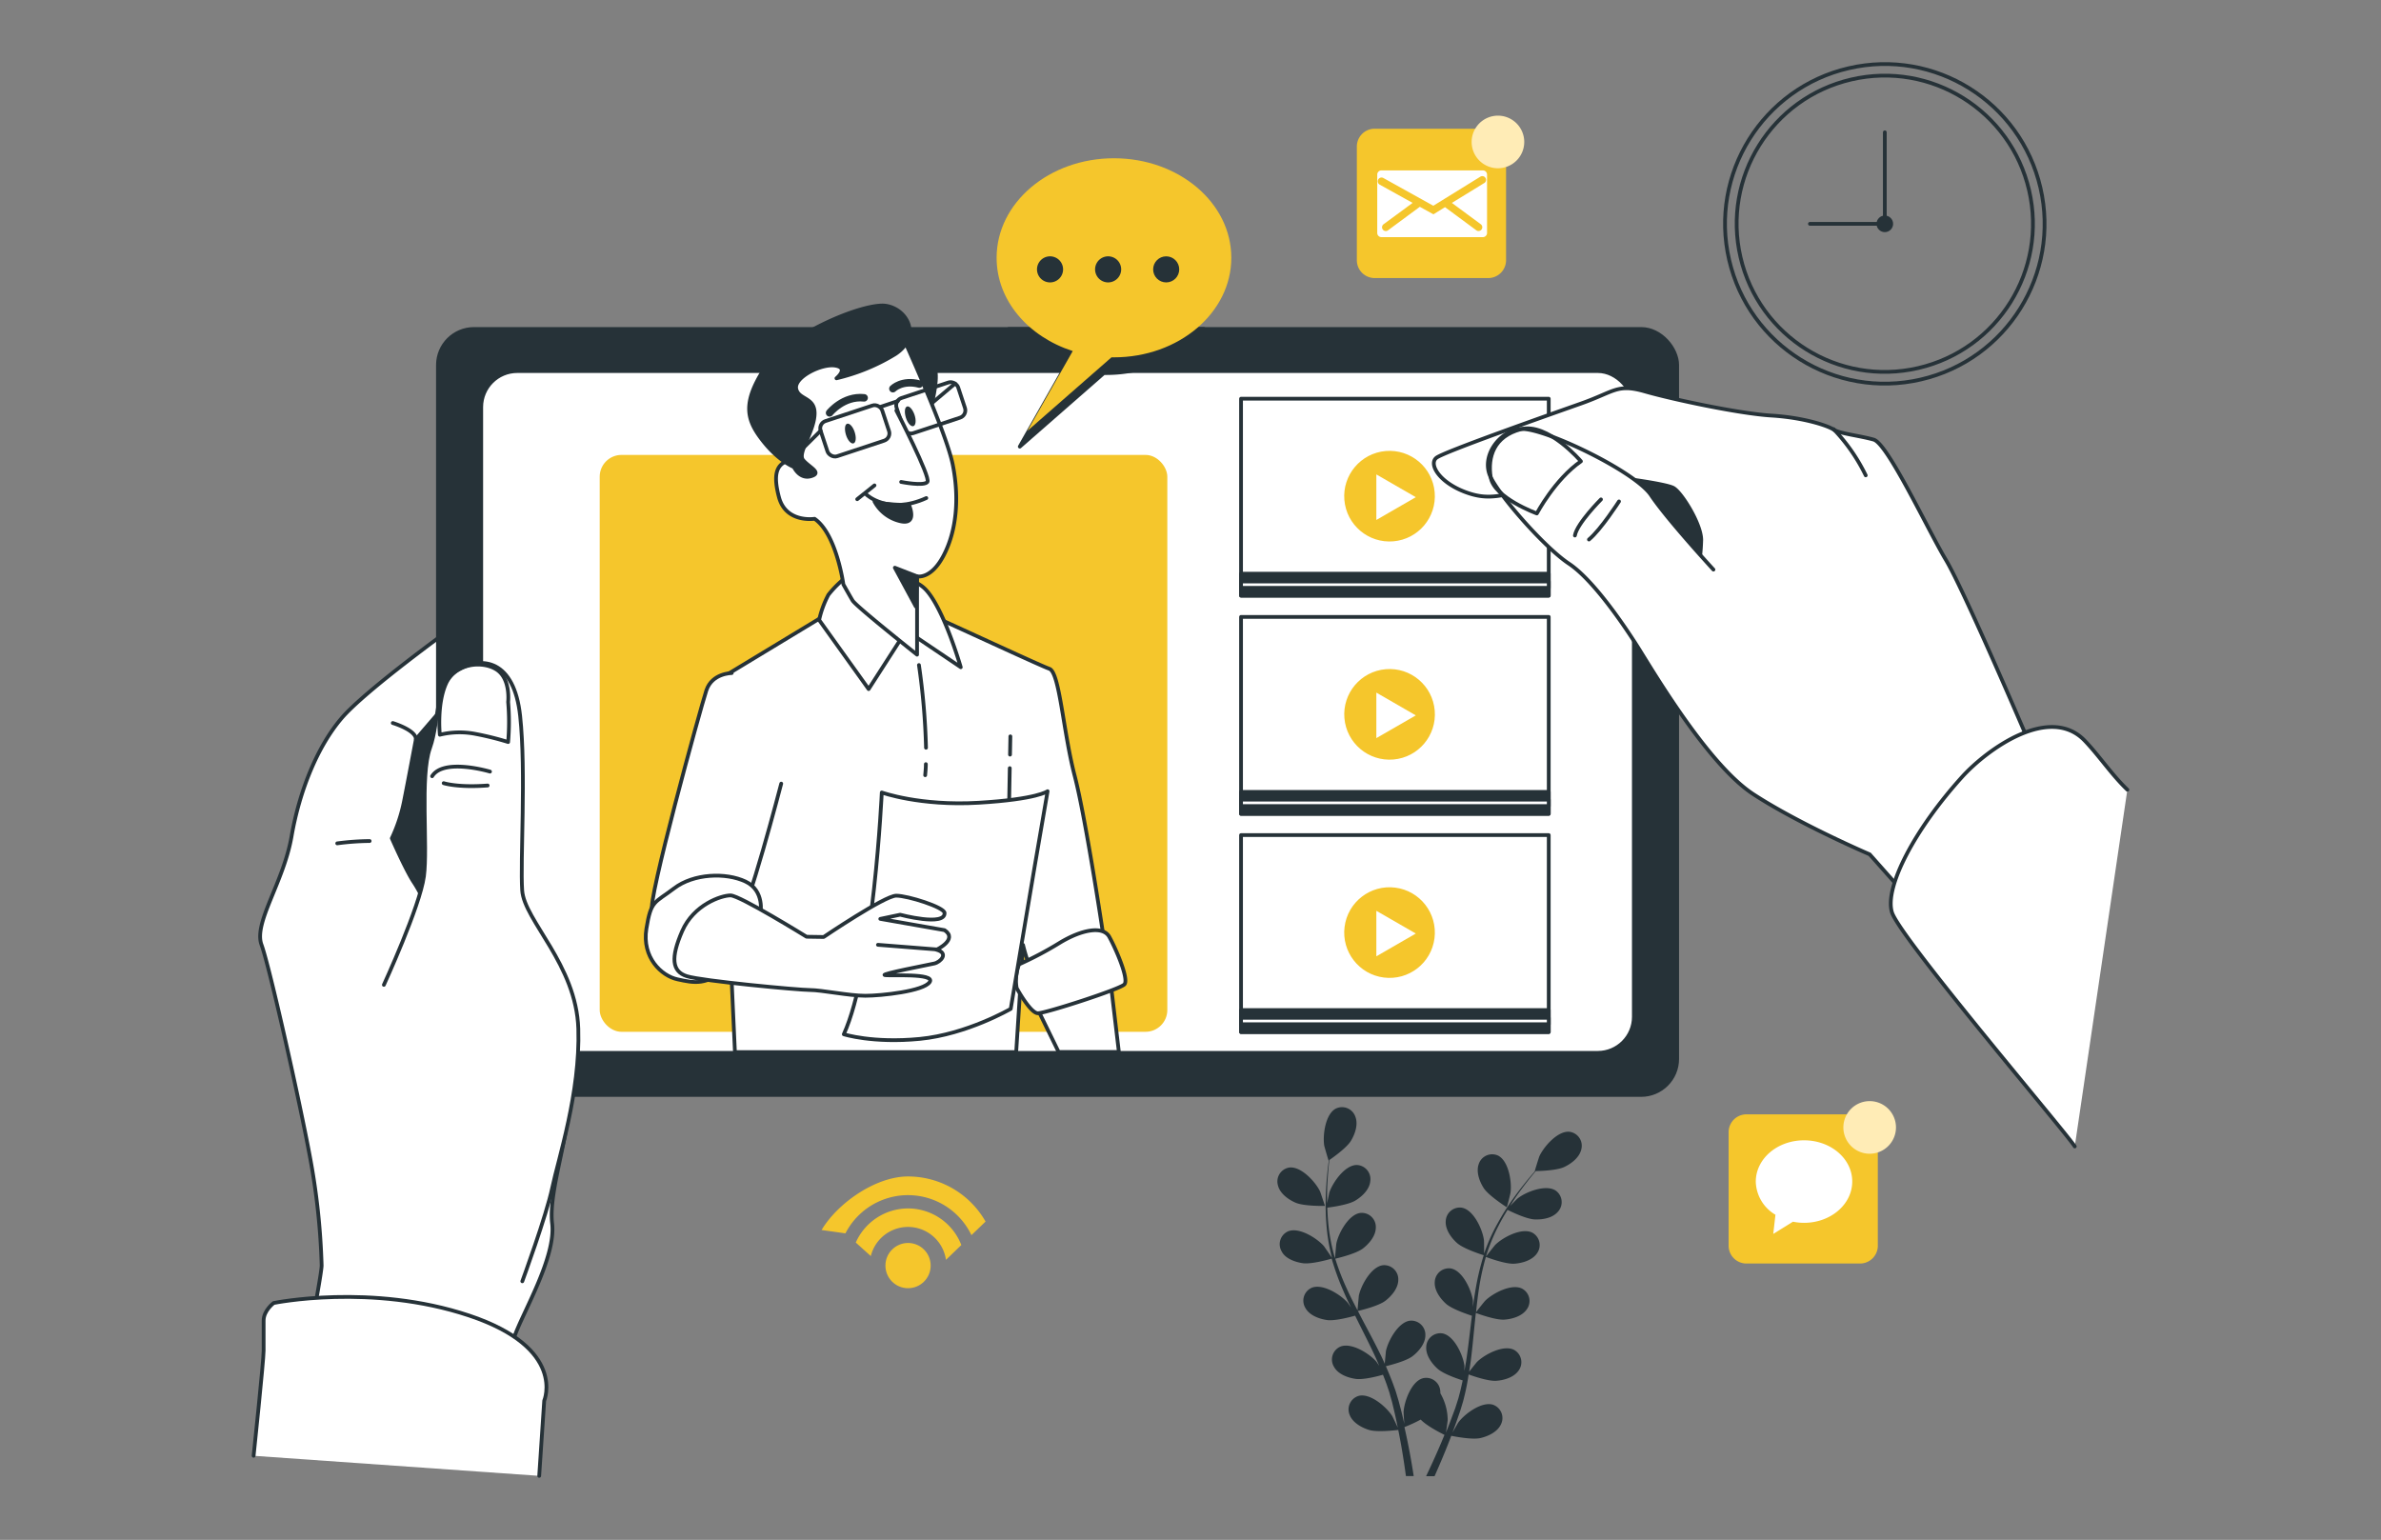 <svg id="Layer_1" data-name="Layer 1" xmlns="http://www.w3.org/2000/svg" viewBox="0 0 633.66 409.82"><rect x="0" y="0" width="633.66" height="409.82" fill="#808080" stroke="none"/><defs><style>.cls-1,.cls-5{fill:#263238}.cls-2,.cls-3{fill:none}.cls-2,.cls-3,.cls-4,.cls-5{stroke:#263238}.cls-2{stroke-miterlimit:10}.cls-3,.cls-4,.cls-5{stroke-linecap:round;stroke-linejoin:round}.cls-10,.cls-4,.cls-7{fill:#fff}.cls-6,.cls-9{fill:#f5c62c}.cls-10,.cls-11,.cls-9{fill-rule:evenodd}.cls-11{fill:#ffecb6}</style></defs><path class="cls-1" d="M344.77 320.07c2.27 1 7.83.87 7.84.87s-1.2-3.64-1.3-3.86c-1.22-2.55-5.08-6.77-8.22-6.35a3.75 3.75 0 0 0-3 4.7c.51 2.18 2.74 3.8 4.68 4.64Z"/><path class="cls-1" d="M346.69 336.18c2.36.35 7.32-1.09 7.71-1.21a68.34 68.34 0 0 0 3 8.33q1 2.37 2.18 4.72c-.45-.66-.86-1.25-.93-1.33-1.85-2.14-6.68-5.19-9.6-3.95a3.75 3.75 0 0 0-1.66 5.33c1.08 2 3.66 2.93 5.75 3.24s6.38-.84 7.5-1.16l.89 1.8c1.43 2.86 2.88 5.71 4.21 8.55.47 1 .9 2 1.33 3-.4-.58-.75-1.08-.81-1.15-1.85-2.14-6.68-5.18-9.6-3.94a3.74 3.74 0 0 0-1.66 5.32c1.08 2 3.66 2.93 5.75 3.24s6-.73 7.3-1.1c.41 1 .82 2.08 1.17 3.11.22.7.49 1.37.67 2.09s.4 1.41.59 2.1c.32 1.36.67 2.75.95 4.08.21.92.38 1.81.56 2.7-.45-1-1.39-2.95-1.48-3.1-1.51-2.39-5.83-6.14-8.9-5.36a3.76 3.76 0 0 0-2.45 5c.77 2.1 3.17 3.45 5.19 4.07 2.23.68 7.16.06 7.77 0 .3 1.48.57 2.91.81 4.27.52 3 .92 5.68 1.23 8h2.07c-.36-2.36-.83-5.16-1.46-8.31-.29-1.49-.64-3.08-1-4.72a38.75 38.75 0 0 0 4.33-2c1.62 1.75 5.78 3.81 6.32 4.07-.57 1.39-1.13 2.74-1.69 4-1.15 2.64-2.24 5-3.2 7h2.25c.82-1.84 1.73-3.94 2.68-6.26.58-1.41 1.18-2.93 1.77-4.49.6.12 5.47 1.11 7.75.6 2.06-.47 4.55-1.63 5.48-3.67a3.75 3.75 0 0 0-2.07-5.18c-3-1-7.59 2.4-9.27 4.68-.1.13-1 1.71-1.57 2.71.24-.64.47-1.26.71-1.92.48-1.31.92-2.62 1.4-4l.63-2.1c.22-.69.37-1.46.56-2.19.41-1.72.74-3.48 1-5.26 1.14.42 5.23 1.84 7.35 1.69s4.75-.92 6-2.79a3.75 3.75 0 0 0-1.26-5.44c-2.82-1.45-7.87 1.23-9.87 3.22-.13.13-1.4 1.72-2.09 2.61.17-1.07.34-2.14.48-3.23.39-3.14.68-6.33 1-9.51.1-1 .2-1.95.31-2.92.4.15 5.23 1.95 7.6 1.78 2.11-.15 4.75-.92 6-2.8a3.74 3.74 0 0 0-1.26-5.43c-2.81-1.46-7.86 1.22-9.87 3.22-.15.15-2 2.44-2.42 3.05.22-2.14.47-4.27.79-6.36a66.3 66.3 0 0 1 1.83-8.37c.19.07 5.21 2 7.64 1.8 2.11-.15 4.76-.93 6-2.8a3.76 3.76 0 0 0-1.26-5.44c-2.82-1.45-7.87 1.23-9.87 3.22-.16.16-2.13 2.63-2.46 3.11.05-.16.08-.33.13-.49a48.5 48.5 0 0 1 3.31-7.92c.72-1.41 1.49-2.72 2.27-4 .9.45 5 2.45 7.23 2.54s4.83-.39 6.25-2.12a3.76 3.76 0 0 0-.66-5.55c-2.64-1.75-8 .36-10.16 2.12-.12.1-1.24 1.21-2 2 .36-.56.72-1.15 1.07-1.68 1.33-2 2.67-3.74 3.86-5.28.69-.87 1.33-1.64 1.93-2.36 1.12 0 5.6-.15 7.56-1.07s4.1-2.58 4.57-4.76a3.75 3.75 0 0 0-3.14-4.62c-3.15-.34-6.9 4-8.05 6.56-.1.23-1.25 3.9-1.19 3.9h.06c-.59.67-1.22 1.41-1.9 2.22-1.23 1.52-2.61 3.24-4 5.21a65.25 65.25 0 0 0-4.13 6.59 48.39 48.39 0 0 0-3.53 7.94.38.38 0 0 0 0 .1c0-.93 0-3.52-.05-3.72-.37-2.81-2.72-8-5.84-8.59a3.74 3.74 0 0 0-4.32 3.52c-.18 2.23 1.43 4.47 3 5.87 1.78 1.59 6.71 3.13 7.11 3.25a66.81 66.81 0 0 0-2.09 8.61c-.3 1.69-.55 3.41-.79 5.14v-1.62c-.36-2.81-2.71-8-5.83-8.6a3.76 3.76 0 0 0-4.32 3.53c-.19 2.23 1.43 4.46 3 5.87s5.78 2.82 6.89 3.18c-.08.66-.17 1.32-.25 2-.38 3.18-.75 6.35-1.2 9.45-.16 1.1-.36 2.17-.55 3.24v-1.4c-.36-2.81-2.72-8-5.83-8.59a3.75 3.75 0 0 0-4.33 3.52c-.18 2.23 1.44 4.46 3 5.87s5.38 2.69 6.7 3.12c-.24 1.09-.47 2.18-.74 3.23-.2.71-.35 1.41-.59 2.11l-.67 2.09c-.48 1.31-1 2.66-1.46 3.92-.34.89-.68 1.72-1 2.56.18-1.08.47-3.22.47-3.4a14.54 14.54 0 0 0-1.95-7.08 4.57 4.57 0 0 0-.05-.83 3.75 3.75 0 0 0-4.59-3.18c-3.06.81-5 6.19-5.15 9 0 .17.1 2 .19 3.13-.15-.66-.3-1.31-.46-2-.32-1.36-.69-2.7-1.07-4.15l-.63-2.09c-.2-.71-.5-1.42-.74-2.14-.61-1.66-1.3-3.31-2-4.95 1.19-.29 5.38-1.36 7.07-2.65s3.45-3.39 3.44-5.63a3.76 3.76 0 0 0-4.05-3.84c-3.15.34-5.89 5.36-6.46 8.13 0 .18-.22 2.21-.3 3.33-.45-1-.9-2-1.39-2.95-1.4-2.84-2.92-5.66-4.42-8.49l-1.35-2.6c.42-.1 5.43-1.26 7.32-2.71 1.68-1.29 3.46-3.39 3.44-5.63a3.76 3.76 0 0 0-4.05-3.84c-3.15.35-5.88 5.36-6.46 8.14 0 .2-.3 3.13-.33 3.88-1-1.91-2-3.82-2.85-5.75a64.87 64.87 0 0 1-3.09-8c.2-.05 5.43-1.24 7.36-2.72 1.68-1.29 3.46-3.39 3.44-5.63a3.75 3.75 0 0 0-4.05-3.84c-3.15.34-5.88 5.36-6.45 8.13-.05.22-.33 3.37-.34 3.94-.05-.15-.12-.31-.16-.47a48.12 48.12 0 0 1-1.61-8.44c-.17-1.57-.25-3.08-.3-4.56 1-.12 5.55-.73 7.44-1.87s3.81-3 4-5.21a3.76 3.76 0 0 0-3.61-4.27c-3.17 0-6.43 4.69-7.31 7.38 0 .14-.36 1.69-.58 2.81v-2c0-2.4.16-4.59.31-6.53.09-1.11.2-2.1.31-3 .92-.63 4.58-3.22 5.71-5.07s2-4.41 1.18-6.49a3.76 3.76 0 0 0-5.17-2.12c-2.81 1.45-3.55 7.12-3.09 9.91.05.24 1.11 3.94 1.16 3.91h.05c-.12.9-.24 1.86-.36 2.91-.19 1.94-.39 4.14-.45 6.54a66.75 66.75 0 0 0 .19 7.77 48.21 48.21 0 0 0 1.44 8.58v.1c-.5-.79-2-2.93-2.1-3.08-1.85-2.14-6.68-5.19-9.6-3.95a3.75 3.75 0 0 0-1.66 5.33c.9 1.86 3.5 2.83 5.59 3.13Z"/><path class="cls-1" d="M401 321.3c.05 0 1-3.7 1-3.94.39-2.81-.5-8.45-3.35-9.83a3.76 3.76 0 0 0-5.11 2.26c-.76 2.1.21 4.68 1.36 6.46 1.41 2.08 6.1 5.04 6.1 5.05Z"/><circle class="cls-2" cx="501.61" cy="59.57" r="42.52" transform="rotate(-13.04 501.63 59.591)"/><circle class="cls-2" cx="501.61" cy="59.57" r="39.42" transform="rotate(-13.06 501.52 59.575)"/><circle class="cls-1" cx="501.61" cy="59.57" r="2.21"/><path class="cls-3" d="M481.68 59.57h19.93V35.21"/><path class="cls-4" d="M77.6 380.53s8-40.56 8-43.76a185.06 185.06 0 0 0-3.2-29.35c-2.67-14.41-10.67-50.17-12.81-56s5.87-16.54 8-28.81 6.93-24 13.34-31.49 29.35-24 29.35-24H132s-4.27 70.44 1.6 81.11 16.54 33.09 17.61 42.69-5.34 25.62-4.27 34.69-8 24-10.14 30.42-1.07 26.68-1.07 26.68"/><path class="cls-5" d="m119.22 186.81-8.53 9.92s-2.14 11.43-3.21 16.76a42.92 42.92 0 0 1-3.2 9.61s3.73 8.54 5.87 11.74a30.37 30.37 0 0 1 3.2 6.4l5.87 3.74v-58.17Z"/><path class="cls-3" d="M89.75 224.45a69.39 69.39 0 0 1 8.62-.62m6.16-31.41s6.16 1.85 6.16 4.31"/><path class="cls-4" d="M67.5 387.44s2.66-25.33 2.66-28v-8c0-2.66 2.67-4.66 2.67-4.66s26-5.34 52 3.33 20 22.67 20 22.67l-1.33 20"/><rect class="cls-5" x="116.55" y="87.55" width="329.8" height="203.86" rx="9.59"/><rect class="cls-4" x="128.07" y="98.76" width="306.75" height="181.44" rx="9.59"/><path class="cls-4" d="M330.28 106.11h81.89v52.41h-81.89z"/><path class="cls-5" d="M330.28 152.68h81.89v5.84h-81.89z"/><path class="cls-4" d="M330.28 154.75h81.89v1.7h-81.89z"/><circle class="cls-6" cx="369.8" cy="132.06" r="12.06" transform="rotate(-4.82 369.684 132.071)"/><path class="cls-7" d="m376.79 132.32-10.5-6.06v12.12l10.5-6.06z"/><path class="cls-4" d="M330.28 164.18h81.89v52.41h-81.89z"/><path class="cls-5" d="M330.28 210.75h81.89v5.84h-81.89z"/><path class="cls-4" d="M330.28 212.82h81.89v1.7h-81.89z"/><circle class="cls-6" cx="369.8" cy="190.13" r="12.06" transform="rotate(-4.82 369.625 190.027)"/><path class="cls-7" d="m376.79 190.39-10.5-6.06v12.11l10.5-6.05z"/><path class="cls-4" d="M330.28 222.25h81.89v52.41h-81.89z"/><path class="cls-5" d="M330.28 268.82h81.89v5.84h-81.89z"/><path class="cls-4" d="M330.28 270.88h81.89v1.7h-81.89z"/><circle class="cls-6" cx="369.8" cy="248.19" r="12.06" transform="rotate(-82.79 369.802 248.192)"/><path class="cls-7" d="m376.79 248.45-10.5-6.05v12.11l10.5-6.06z"/><rect class="cls-6" x="159.6" y="121.07" width="151.06" height="153.53" rx="5.8"/><path class="cls-4" d="M102.16 262.11s9.59-20.87 10.66-28.87-1.07-26.68 1.6-34.15 1.07-17.08 7.47-20.82 14.94-2.67 16.54 12.28 0 38.42.54 46.42 14.41 19.75 14.94 36.83-5.34 34.68-6.91 42.2-8 25-8 25"/><path class="cls-3" d="M117.06 195.54a22.13 22.13 0 0 1 9.63-.19 79.86 79.86 0 0 1 8.54 2.13 61.65 61.65 0 0 0 0-10.67s.71-6.09-3-8.56-11.08-1.85-13.55 3.7-1.62 13.59-1.62 13.59Zm13.34 9.81s-12.32-3.69-15.4 1.23m3.08 1.85s3.69 1.23 11.7.62"/><path class="cls-5" d="M439.41 118.5s-13.87 4.27-12.8 8 26.68 35.75 30.95 34.69 9.07-14.95 9.07-24.55-27.22-18.14-27.22-18.14Z"/><path class="cls-4" d="M552.83 212.78 539.74 197s-17.08-40-21.88-48-15.48-30.95-19.21-32-9.07-1.6-10.67-2.67-8-3.2-16.55-3.73-26.15-4.27-33.62-6.41-8 0-17.07 3.21-36.29 12.8-38.43 14.41.54 6.4 7.47 9.07 10.14.53 18.15-.54 20.28-3.2 21.88-3.2 13.34 1.6 15.47 2.67 7.47 9.61 7.47 13.88a49.54 49.54 0 0 1-1.06 9.07l-.22 37.05s16.9 19.07 28.6 25.57 17.33 6.93 17.33 6.93l18.19 16.9"/><path class="cls-4" d="M488 114.23a48.34 48.34 0 0 1 8.53 12.28m41.63 146.6-40.58-45.74s-18.68-8-30.95-16-27.22-33.62-30.95-39.49-11.74-17.62-18.15-21.88-18.14-17.61-20.81-23 2.14-12.27 8-12.81 30.41 11.21 34.68 17.61 16.6 19.79 16.6 19.79"/><path class="cls-3" d="M426.07 132.91s-6.4 6.41-6.94 9.61m11.74-9.07s-4.8 7.47-8 10.14m-2.13-20.82c-6.94 4.81-11.74 13.88-11.74 13.88s-11.4-4.15-12.27-9.61.86-10.92 8-12.81 16.01 8.54 16.01 8.54Z"/><path class="cls-4" d="M552.16 305.11c-2-3.33-46.66-55.67-48.66-62.33s6-22 18.66-36c6.69-7.39 23.36-19.43 32.7-9.61 3.86 4.05 7.12 9 11.3 13M270.44 280l1.82-28.52a49.73 49.73 0 0 0 2.14 6.74c.92 1.84 19.61-6.74 19.61-6.74s-4.9-33.1-8-45-4-27.58-6.75-28.5-37.38-17.16-38.3-17.16-19.61 1.84-19.61 1.84L191.05 181l4.54 99Z"/><path class="cls-3" d="M246.4 203.37c0 1-.1 2-.18 2.94M244.56 177a184.54 184.54 0 0 1 1.88 22m22.36 1.83.09-4.85m-1 53.66.84-45.2"/><path class="cls-4" d="m297.77 279.97-2.21-18.66-21 4 7.17 14.66h16.04z"/><path class="cls-4" d="M271.22 256.64a93.57 93.57 0 0 0 10.67-5.64c6-3.67 11.67-4.67 13.33-1.67s5.34 11.33 4 12.67-21 7.66-23 7.66-5.65-6.71-5.65-6.71a11.57 11.57 0 0 1 .65-6.31ZM225.07 153.7a27.54 27.54 0 0 0-4.6 4.59A26.17 26.17 0 0 0 218 165l13.17 18.39 8.28-12.87 3.06-1.84 13.18 8.89s-4.6-15.94-9.5-20.84-18.37-4.26-21.12-3.03Z"/><path class="cls-5" d="M241.3 89.91s6.94 5.56 7.63 8.68-1.22 10-1.22 10l-9.19-17.94Z"/><path class="cls-4" d="M239.16 87.2s12.57 27.27 14.4 36.47.92 17.77-2.45 24.2-7.05 5.52-7.05 5.52v20.84s-16.24-12.87-17.16-14.41-2.45-4.29-2.45-4.29-1.84-13.48-7.66-17.46c0 0-7.66 1.22-9.5-5.82s-.3-9.5 4.6-10.12c0 0-4-10.11-4.9-16.85s10.41-8.89 17.16-13.18a36.67 36.67 0 0 1 15.01-4.9Z"/><path class="cls-5" d="m244.06 153.39-5.91-2.3 5.57 10.31.34-8.01zm-32.78-29.11s-4-1.53-8.28-7-5.51-9.81.31-19 26.69-17.82 32.48-16.9 9.5 8.27 2.45 12.87a53.12 53.12 0 0 1-15.63 6.43s3.37-2.76-.3-3.37-11 3.07-10.42 6.13 5.21 2.15 4.9 7-4.6 10.11-3.06 12 5.21 3.37 2.14 4.29-4.59-2.45-4.59-2.45Z"/><path class="cls-3" d="m232.73 129.18-4.6 3.68m2.45-1.23s5.82 5.52 15.94.92"/><path class="cls-5" d="M232.73 133.47a10.46 10.46 0 0 0 6.74 5.21c4.9 1.23 2.45-4.29 2.45-4.29s-6.74 0-9.19-.92Z"/><path class="cls-1" d="M227.46 115c.47 1.44.34 2.79-.31 3s-1.55-.79-2-2.23-.35-2.8.3-3 1.55.79 2.01 2.23Zm15.93-4.59c.48 1.45.34 2.79-.3 3s-1.55-.78-2-2.23-.34-2.79.3-3 1.52.82 2 2.23Z"/><rect class="cls-3" x="218.86" y="109.75" width="17.26" height="9.86" rx="2.04" transform="rotate(-18.3 227.46 114.664)"/><path class="cls-3" d="m234.5 108.22 4.45-1.49m-20.56 7.92-7.99 7.9m43.77-20.46-5.94 5.02"/><rect class="cls-3" x="239.08" y="103.62" width="17.26" height="9.86" rx="2.04" transform="rotate(-18.3 247.68 108.558)"/><path d="M220.78 109.88s3.67-4.6 9.19-4m7.66-2.44s2.45-2.45 7.05-1.23" style="stroke-width:2px;stroke-linecap:round;stroke-linejoin:round;stroke:#263238;fill:none"/><path class="cls-4" d="M238.55 109.26s9.19 17.78 8.27 19-7 0-7 0m-45.09 50.87s-5.21 0-6.74 4.6-15.94 57-14.41 58.53 20.84 2.75 23 2.14 11.33-35.85 11.33-35.85"/><path class="cls-4" d="M202.39 243.18s1.22-6.13-4-8.58-13.79-2.15-19 1.83-6.13 3.07-7.36 10.73 4 12.56 8.28 13.48 8 1.84 13.17-3.37 8.91-14.09 8.91-14.09Zm32.28-32.27s-2.15 46.88-10.11 64.35c0 0 7.66 2.45 20.22 1.23s24.21-8 24.21-8 4.29-25.74 6.44-38.31 3.37-19.61 3.37-19.61-2.76 2.15-18.39 3.07-25.74-2.73-25.74-2.73Z"/><path class="cls-4" d="M214.65 249.3s-17.78-11-20.23-11-9.8 2.45-12.87 9.5-2.76 10.73 1.23 12 29.72 3.68 32.79 3.68 10.41 1.53 14.7 1.53 15.63-1.22 17.17-3.67-11-1.54-12-1.84 11.49-2.7 13.18-3.07 4-2.76.61-3.67c0 0 5.83-2.76 2.15-5.21l-17.11-3 5.29-1.11s12 3.2 11.82-.47c-.07-1.53-9.81-4.6-12.87-4.6s-19.31 11-19.31 11Z"/><path class="cls-3" d="m249.27 252.68-15.62-1.23"/><path class="cls-5" d="M268.46 87.55a31 31 0 0 0 15 10.07l-12.06 21.24 22.37-19.57h.66c10.82 0 20.35-4.66 25.95-11.75Z"/><path class="cls-6" d="M296.46 42.12c-17.25 0-31.23 11.86-31.23 26.49 0 11.36 8.42 21 20.26 24.82l-12.06 21.24L295.8 95.1h.66c17.25 0 31.23-11.86 31.23-26.5s-13.98-26.48-31.23-26.48Z"/><path class="cls-1" d="M282.92 71.69a3.47 3.47 0 1 0-3.47 3.47 3.47 3.47 0 0 0 3.47-3.47Zm15.46 0a3.47 3.47 0 1 0-3.47 3.47 3.48 3.48 0 0 0 3.47-3.47Z"/><circle class="cls-1" cx="310.36" cy="71.69" r="3.47"/><circle class="cls-6" cx="241.66" cy="336.82" r="6.02"/><path class="cls-6" d="M241.66 321.61a15.24 15.24 0 0 0-13.91 9.08l4 3.6a10.2 10.2 0 0 1 20 1l4.09-3.94a15.22 15.22 0 0 0-14.18-9.74Z"/><path class="cls-6" d="M225 328.24a18.71 18.71 0 0 1 33.53.48l3.76-3.62a23.77 23.77 0 0 0-20.64-12c-8.72 0-18.85 7.23-23 14.25Z"/><path class="cls-9" d="M400.81 44.4v24.86a4.74 4.74 0 0 1-4.74 4.74h-30.23a4.74 4.74 0 0 1-4.74-4.74V39a4.74 4.74 0 0 1 4.74-4.74h27"/><path class="cls-10" d="M394.64 45.35h-27a1.11 1.11 0 0 0-1.11 1.11V62a1.11 1.11 0 0 0 1.11 1.11h27a1.11 1.11 0 0 0 1.11-1.11V46.46a1.11 1.11 0 0 0-1.11-1.11Zm.37 3.36L386.39 54l7.68 5.67a1 1 0 0 1-.6 1.81 1 1 0 0 1-.59-.2l-8.32-6.15-3.08 1.91-3.62-2-8.46 6.25a1 1 0 0 1-.6.2 1 1 0 0 1-.8-.41 1 1 0 0 1 .21-1.4l7.73-5.68-8.77-4.87a1 1 0 0 1 1-1.75l13.28 7.38L394 47a1 1 0 0 1 1.05 1.7Z"/><path class="cls-11" d="M405.65 37.78a7 7 0 1 0-7 7 7 7 0 0 0 7-7Z"/><path class="cls-9" d="M499.75 306.67v24.86a4.74 4.74 0 0 1-4.74 4.74h-30.23a4.74 4.74 0 0 1-4.74-4.74v-30.22a4.74 4.74 0 0 1 4.74-4.74h27"/><path class="cls-11" d="M504.58 300.05a7 7 0 1 0-7 7 7 7 0 0 0 7-7Z"/><path class="cls-10" d="M480.11 303.48c-7.09 0-12.84 4.91-12.84 11a10.53 10.53 0 0 0 5.23 8.81l-.58 5.1 5.24-3.25a15 15 0 0 0 2.95.3c7.09 0 12.83-4.91 12.83-11s-5.74-10.96-12.83-10.96Z"/></svg>